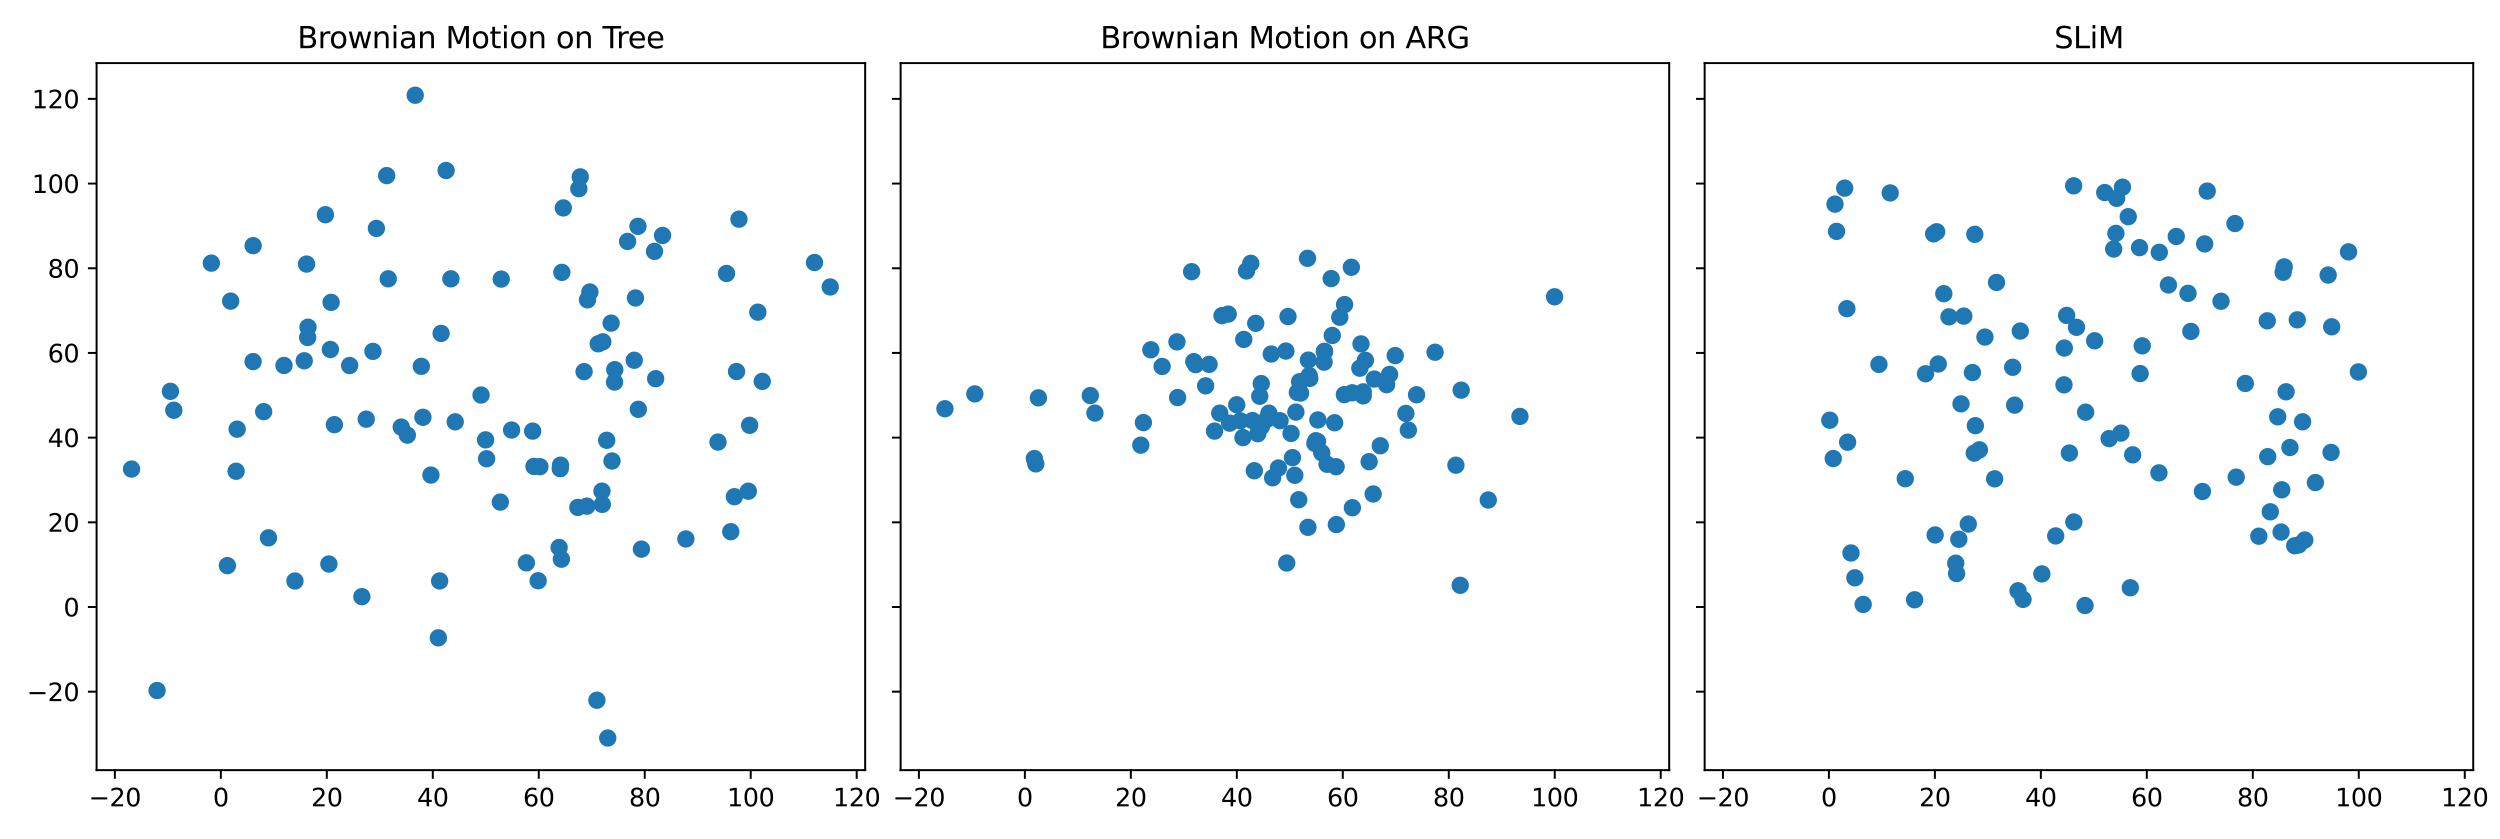 <?xml version="1.0" encoding="utf-8" standalone="no"?>
<!DOCTYPE svg PUBLIC "-//W3C//DTD SVG 1.1//EN"
  "http://www.w3.org/Graphics/SVG/1.1/DTD/svg11.dtd">
<svg xmlns:xlink="http://www.w3.org/1999/xlink" width="1008pt" height="338.4pt" viewBox="0 0 1008 338.4" xmlns="http://www.w3.org/2000/svg" version="1.1">
 <defs>
  <style type="text/css">*{stroke-linejoin: round; stroke-linecap: butt}</style>
 </defs>
 <g id="figure_1">
  <g id="patch_1">
   <path d="M 0 338.4 
L 1008 338.4 
L 1008 0 
L 0 0 
z
" style="fill: #ffffff"/>
  </g>
  <g id="axes_1">
   <g id="patch_2">
    <path d="M 38.95 310.52 
L 348.833 310.52 
L 348.833 25.44 
L 38.95 25.44 
z
" style="fill: #ffffff"/>
   </g>
   <g id="PathCollection_1">
    <defs>
     <path id="m885c40a354" d="M 0 3 
C 0.796 3 1.559 2.684 2.121 2.121 
C 2.684 1.559 3 0.796 3 0 
C 3 -0.796 2.684 -1.559 2.121 -2.121 
C 1.559 -2.684 0.796 -3 0 -3 
C -0.796 -3 -1.559 -2.684 -2.121 -2.121 
C -2.684 -1.559 -3 -0.796 -3 0 
C -3 0.796 -2.684 1.559 -2.121 2.121 
C -1.559 2.684 -0.796 3 0 3 
z
" style="stroke: #1f77b4"/>
    </defs>
    <g clip-path="url(#pdff2d869b0)">
     <use xlink:href="#m885c40a354" x="114.508" y="147.352" style="fill: #1f77b4; stroke: #1f77b4"/>
     <use xlink:href="#m885c40a354" x="102.068" y="99.054" style="fill: #1f77b4; stroke: #1f77b4"/>
     <use xlink:href="#m885c40a354" x="106.307" y="165.976" style="fill: #1f77b4; stroke: #1f77b4"/>
     <use xlink:href="#m885c40a354" x="302.258" y="171.477" style="fill: #1f77b4; stroke: #1f77b4"/>
     <use xlink:href="#m885c40a354" x="164.242" y="175.442" style="fill: #1f77b4; stroke: #1f77b4"/>
     <use xlink:href="#m885c40a354" x="214.766" y="173.822" style="fill: #1f77b4; stroke: #1f77b4"/>
     <use xlink:href="#m885c40a354" x="85.214" y="106.098" style="fill: #1f77b4; stroke: #1f77b4"/>
     <use xlink:href="#m885c40a354" x="294.646" y="214.371" style="fill: #1f77b4; stroke: #1f77b4"/>
     <use xlink:href="#m885c40a354" x="242.707" y="198.03" style="fill: #1f77b4; stroke: #1f77b4"/>
     <use xlink:href="#m885c40a354" x="201.739" y="202.446" style="fill: #1f77b4; stroke: #1f77b4"/>
     <use xlink:href="#m885c40a354" x="257.377" y="165.029" style="fill: #1f77b4; stroke: #1f77b4"/>
     <use xlink:href="#m885c40a354" x="123.598" y="106.469" style="fill: #1f77b4; stroke: #1f77b4"/>
     <use xlink:href="#m885c40a354" x="173.75" y="191.548" style="fill: #1f77b4; stroke: #1f77b4"/>
     <use xlink:href="#m885c40a354" x="296.973" y="149.803" style="fill: #1f77b4; stroke: #1f77b4"/>
     <use xlink:href="#m885c40a354" x="257.225" y="91.255" style="fill: #1f77b4; stroke: #1f77b4"/>
     <use xlink:href="#m885c40a354" x="206.276" y="173.386" style="fill: #1f77b4; stroke: #1f77b4"/>
     <use xlink:href="#m885c40a354" x="140.981" y="147.383" style="fill: #1f77b4; stroke: #1f77b4"/>
     <use xlink:href="#m885c40a354" x="247.874" y="149.053" style="fill: #1f77b4; stroke: #1f77b4"/>
     <use xlink:href="#m885c40a354" x="226.003" y="187.555" style="fill: #1f77b4; stroke: #1f77b4"/>
     <use xlink:href="#m885c40a354" x="196.194" y="184.963" style="fill: #1f77b4; stroke: #1f77b4"/>
     <use xlink:href="#m885c40a354" x="225.878" y="188.965" style="fill: #1f77b4; stroke: #1f77b4"/>
     <use xlink:href="#m885c40a354" x="258.616" y="221.412" style="fill: #1f77b4; stroke: #1f77b4"/>
     <use xlink:href="#m885c40a354" x="68.711" y="157.788" style="fill: #1f77b4; stroke: #1f77b4"/>
     <use xlink:href="#m885c40a354" x="242.847" y="203.374" style="fill: #1f77b4; stroke: #1f77b4"/>
     <use xlink:href="#m885c40a354" x="236.639" y="204.084" style="fill: #1f77b4; stroke: #1f77b4"/>
     <use xlink:href="#m885c40a354" x="237.842" y="117.734" style="fill: #1f77b4; stroke: #1f77b4"/>
     <use xlink:href="#m885c40a354" x="177.857" y="134.427" style="fill: #1f77b4; stroke: #1f77b4"/>
     <use xlink:href="#m885c40a354" x="170.514" y="168.248" style="fill: #1f77b4; stroke: #1f77b4"/>
     <use xlink:href="#m885c40a354" x="131.2" y="86.573" style="fill: #1f77b4; stroke: #1f77b4"/>
     <use xlink:href="#m885c40a354" x="63.335" y="278.413" style="fill: #1f77b4; stroke: #1f77b4"/>
     <use xlink:href="#m885c40a354" x="202.092" y="112.529" style="fill: #1f77b4; stroke: #1f77b4"/>
     <use xlink:href="#m885c40a354" x="155.906" y="70.811" style="fill: #1f77b4; stroke: #1f77b4"/>
     <use xlink:href="#m885c40a354" x="244.62" y="177.524" style="fill: #1f77b4; stroke: #1f77b4"/>
     <use xlink:href="#m885c40a354" x="217.691" y="188.168" style="fill: #1f77b4; stroke: #1f77b4"/>
     <use xlink:href="#m885c40a354" x="246.758" y="185.875" style="fill: #1f77b4; stroke: #1f77b4"/>
     <use xlink:href="#m885c40a354" x="122.672" y="145.467" style="fill: #1f77b4; stroke: #1f77b4"/>
     <use xlink:href="#m885c40a354" x="246.402" y="130.275" style="fill: #1f77b4; stroke: #1f77b4"/>
     <use xlink:href="#m885c40a354" x="181.8" y="112.424" style="fill: #1f77b4; stroke: #1f77b4"/>
     <use xlink:href="#m885c40a354" x="179.868" y="68.74" style="fill: #1f77b4; stroke: #1f77b4"/>
     <use xlink:href="#m885c40a354" x="276.546" y="217.301" style="fill: #1f77b4; stroke: #1f77b4"/>
     <use xlink:href="#m885c40a354" x="169.872" y="147.703" style="fill: #1f77b4; stroke: #1f77b4"/>
     <use xlink:href="#m885c40a354" x="133.505" y="121.911" style="fill: #1f77b4; stroke: #1f77b4"/>
     <use xlink:href="#m885c40a354" x="177.269" y="234.236" style="fill: #1f77b4; stroke: #1f77b4"/>
     <use xlink:href="#m885c40a354" x="232.989" y="204.594" style="fill: #1f77b4; stroke: #1f77b4"/>
     <use xlink:href="#m885c40a354" x="93.005" y="121.416" style="fill: #1f77b4; stroke: #1f77b4"/>
     <use xlink:href="#m885c40a354" x="95.199" y="190.007" style="fill: #1f77b4; stroke: #1f77b4"/>
     <use xlink:href="#m885c40a354" x="124.19" y="131.935" style="fill: #1f77b4; stroke: #1f77b4"/>
     <use xlink:href="#m885c40a354" x="292.942" y="110.259" style="fill: #1f77b4; stroke: #1f77b4"/>
     <use xlink:href="#m885c40a354" x="176.75" y="257.18" style="fill: #1f77b4; stroke: #1f77b4"/>
     <use xlink:href="#m885c40a354" x="215.3" y="188.071" style="fill: #1f77b4; stroke: #1f77b4"/>
     <use xlink:href="#m885c40a354" x="91.688" y="228.068" style="fill: #1f77b4; stroke: #1f77b4"/>
     <use xlink:href="#m885c40a354" x="307.344" y="153.778" style="fill: #1f77b4; stroke: #1f77b4"/>
     <use xlink:href="#m885c40a354" x="267.139" y="94.935" style="fill: #1f77b4; stroke: #1f77b4"/>
     <use xlink:href="#m885c40a354" x="216.975" y="234.159" style="fill: #1f77b4; stroke: #1f77b4"/>
     <use xlink:href="#m885c40a354" x="227.128" y="83.831" style="fill: #1f77b4; stroke: #1f77b4"/>
     <use xlink:href="#m885c40a354" x="118.927" y="234.26" style="fill: #1f77b4; stroke: #1f77b4"/>
     <use xlink:href="#m885c40a354" x="243.043" y="137.83" style="fill: #1f77b4; stroke: #1f77b4"/>
     <use xlink:href="#m885c40a354" x="296.106" y="200.264" style="fill: #1f77b4; stroke: #1f77b4"/>
     <use xlink:href="#m885c40a354" x="301.727" y="198.06" style="fill: #1f77b4; stroke: #1f77b4"/>
     <use xlink:href="#m885c40a354" x="150.37" y="141.679" style="fill: #1f77b4; stroke: #1f77b4"/>
     <use xlink:href="#m885c40a354" x="245.042" y="297.562" style="fill: #1f77b4; stroke: #1f77b4"/>
     <use xlink:href="#m885c40a354" x="256.22" y="120.141" style="fill: #1f77b4; stroke: #1f77b4"/>
     <use xlink:href="#m885c40a354" x="133.201" y="140.916" style="fill: #1f77b4; stroke: #1f77b4"/>
     <use xlink:href="#m885c40a354" x="151.765" y="92.089" style="fill: #1f77b4; stroke: #1f77b4"/>
     <use xlink:href="#m885c40a354" x="305.551" y="125.87" style="fill: #1f77b4; stroke: #1f77b4"/>
     <use xlink:href="#m885c40a354" x="108.243" y="216.855" style="fill: #1f77b4; stroke: #1f77b4"/>
     <use xlink:href="#m885c40a354" x="334.748" y="115.709" style="fill: #1f77b4; stroke: #1f77b4"/>
     <use xlink:href="#m885c40a354" x="212.228" y="226.931" style="fill: #1f77b4; stroke: #1f77b4"/>
     <use xlink:href="#m885c40a354" x="247.787" y="154.044" style="fill: #1f77b4; stroke: #1f77b4"/>
     <use xlink:href="#m885c40a354" x="167.413" y="38.398" style="fill: #1f77b4; stroke: #1f77b4"/>
     <use xlink:href="#m885c40a354" x="328.415" y="105.849" style="fill: #1f77b4; stroke: #1f77b4"/>
     <use xlink:href="#m885c40a354" x="226.347" y="225.463" style="fill: #1f77b4; stroke: #1f77b4"/>
     <use xlink:href="#m885c40a354" x="225.446" y="220.737" style="fill: #1f77b4; stroke: #1f77b4"/>
     <use xlink:href="#m885c40a354" x="147.667" y="169.01" style="fill: #1f77b4; stroke: #1f77b4"/>
     <use xlink:href="#m885c40a354" x="102.05" y="145.798" style="fill: #1f77b4; stroke: #1f77b4"/>
     <use xlink:href="#m885c40a354" x="233.388" y="76.075" style="fill: #1f77b4; stroke: #1f77b4"/>
     <use xlink:href="#m885c40a354" x="195.794" y="177.35" style="fill: #1f77b4; stroke: #1f77b4"/>
     <use xlink:href="#m885c40a354" x="134.819" y="171.222" style="fill: #1f77b4; stroke: #1f77b4"/>
     <use xlink:href="#m885c40a354" x="233.962" y="71.308" style="fill: #1f77b4; stroke: #1f77b4"/>
     <use xlink:href="#m885c40a354" x="255.731" y="145.264" style="fill: #1f77b4; stroke: #1f77b4"/>
     <use xlink:href="#m885c40a354" x="264.367" y="152.679" style="fill: #1f77b4; stroke: #1f77b4"/>
     <use xlink:href="#m885c40a354" x="289.498" y="178.234" style="fill: #1f77b4; stroke: #1f77b4"/>
     <use xlink:href="#m885c40a354" x="95.613" y="173.033" style="fill: #1f77b4; stroke: #1f77b4"/>
     <use xlink:href="#m885c40a354" x="240.668" y="282.335" style="fill: #1f77b4; stroke: #1f77b4"/>
     <use xlink:href="#m885c40a354" x="53.036" y="189.125" style="fill: #1f77b4; stroke: #1f77b4"/>
     <use xlink:href="#m885c40a354" x="161.783" y="172.195" style="fill: #1f77b4; stroke: #1f77b4"/>
     <use xlink:href="#m885c40a354" x="235.502" y="149.849" style="fill: #1f77b4; stroke: #1f77b4"/>
     <use xlink:href="#m885c40a354" x="253.046" y="97.346" style="fill: #1f77b4; stroke: #1f77b4"/>
     <use xlink:href="#m885c40a354" x="132.595" y="227.41" style="fill: #1f77b4; stroke: #1f77b4"/>
     <use xlink:href="#m885c40a354" x="236.883" y="120.895" style="fill: #1f77b4; stroke: #1f77b4"/>
     <use xlink:href="#m885c40a354" x="241.199" y="138.619" style="fill: #1f77b4; stroke: #1f77b4"/>
     <use xlink:href="#m885c40a354" x="263.901" y="101.35" style="fill: #1f77b4; stroke: #1f77b4"/>
     <use xlink:href="#m885c40a354" x="70.084" y="165.41" style="fill: #1f77b4; stroke: #1f77b4"/>
     <use xlink:href="#m885c40a354" x="297.944" y="88.367" style="fill: #1f77b4; stroke: #1f77b4"/>
     <use xlink:href="#m885c40a354" x="156.531" y="112.408" style="fill: #1f77b4; stroke: #1f77b4"/>
     <use xlink:href="#m885c40a354" x="193.964" y="159.283" style="fill: #1f77b4; stroke: #1f77b4"/>
     <use xlink:href="#m885c40a354" x="145.911" y="240.579" style="fill: #1f77b4; stroke: #1f77b4"/>
     <use xlink:href="#m885c40a354" x="183.548" y="170.086" style="fill: #1f77b4; stroke: #1f77b4"/>
     <use xlink:href="#m885c40a354" x="124.054" y="136.077" style="fill: #1f77b4; stroke: #1f77b4"/>
     <use xlink:href="#m885c40a354" x="226.537" y="109.817" style="fill: #1f77b4; stroke: #1f77b4"/>
    </g>
   </g>
   <g id="matplotlib.axis_1">
    <g id="xtick_1">
     <g id="line2d_1">
      <defs>
       <path id="m2f5cbf08ec" d="M 0 0 
L 0 3.5 
" style="stroke: #000000; stroke-width: 0.8"/>
      </defs>
      <g>
       <use xlink:href="#m2f5cbf08ec" x="46.313" y="310.52" style="stroke: #000000; stroke-width: 0.8"/>
      </g>
     </g>
     <g id="text_1">
      <!-- −20 -->
      <g transform="translate(35.761 325.118) scale(0.1 -0.1)">
       <defs>
        <path id="DejaVuSans-2212" d="M 678 2272 
L 4684 2272 
L 4684 1741 
L 678 1741 
L 678 2272 
z
" transform="scale(0.016)"/>
        <path id="DejaVuSans-32" d="M 1228 531 
L 3431 531 
L 3431 0 
L 469 0 
L 469 531 
Q 828 903 1448 1529 
Q 2069 2156 2228 2338 
Q 2531 2678 2651 2914 
Q 2772 3150 2772 3378 
Q 2772 3750 2511 3984 
Q 2250 4219 1831 4219 
Q 1534 4219 1204 4116 
Q 875 4013 500 3803 
L 500 4441 
Q 881 4594 1212 4672 
Q 1544 4750 1819 4750 
Q 2544 4750 2975 4387 
Q 3406 4025 3406 3419 
Q 3406 3131 3298 2873 
Q 3191 2616 2906 2266 
Q 2828 2175 2409 1742 
Q 1991 1309 1228 531 
z
" transform="scale(0.016)"/>
        <path id="DejaVuSans-30" d="M 2034 4250 
Q 1547 4250 1301 3770 
Q 1056 3291 1056 2328 
Q 1056 1369 1301 889 
Q 1547 409 2034 409 
Q 2525 409 2770 889 
Q 3016 1369 3016 2328 
Q 3016 3291 2770 3770 
Q 2525 4250 2034 4250 
z
M 2034 4750 
Q 2819 4750 3233 4129 
Q 3647 3509 3647 2328 
Q 3647 1150 3233 529 
Q 2819 -91 2034 -91 
Q 1250 -91 836 529 
Q 422 1150 422 2328 
Q 422 3509 836 4129 
Q 1250 4750 2034 4750 
z
" transform="scale(0.016)"/>
       </defs>
       <use xlink:href="#DejaVuSans-2212"/>
       <use xlink:href="#DejaVuSans-32" x="83.789"/>
       <use xlink:href="#DejaVuSans-30" x="147.412"/>
      </g>
     </g>
    </g>
    <g id="xtick_2">
     <g id="line2d_2">
      <g>
       <use xlink:href="#m2f5cbf08ec" x="89.043" y="310.52" style="stroke: #000000; stroke-width: 0.8"/>
      </g>
     </g>
     <g id="text_2">
      <!-- 0 -->
      <g transform="translate(85.862 325.118) scale(0.1 -0.1)">
       <use xlink:href="#DejaVuSans-30"/>
      </g>
     </g>
    </g>
    <g id="xtick_3">
     <g id="line2d_3">
      <g>
       <use xlink:href="#m2f5cbf08ec" x="131.773" y="310.52" style="stroke: #000000; stroke-width: 0.8"/>
      </g>
     </g>
     <g id="text_3">
      <!-- 20 -->
      <g transform="translate(125.41 325.118) scale(0.1 -0.1)">
       <use xlink:href="#DejaVuSans-32"/>
       <use xlink:href="#DejaVuSans-30" x="63.623"/>
      </g>
     </g>
    </g>
    <g id="xtick_4">
     <g id="line2d_4">
      <g>
       <use xlink:href="#m2f5cbf08ec" x="174.503" y="310.52" style="stroke: #000000; stroke-width: 0.8"/>
      </g>
     </g>
     <g id="text_4">
      <!-- 40 -->
      <g transform="translate(168.14 325.118) scale(0.1 -0.1)">
       <defs>
        <path id="DejaVuSans-34" d="M 2419 4116 
L 825 1625 
L 2419 1625 
L 2419 4116 
z
M 2253 4666 
L 3047 4666 
L 3047 1625 
L 3713 1625 
L 3713 1100 
L 3047 1100 
L 3047 0 
L 2419 0 
L 2419 1100 
L 313 1100 
L 313 1709 
L 2253 4666 
z
" transform="scale(0.016)"/>
       </defs>
       <use xlink:href="#DejaVuSans-34"/>
       <use xlink:href="#DejaVuSans-30" x="63.623"/>
      </g>
     </g>
    </g>
    <g id="xtick_5">
     <g id="line2d_5">
      <g>
       <use xlink:href="#m2f5cbf08ec" x="217.232" y="310.52" style="stroke: #000000; stroke-width: 0.8"/>
      </g>
     </g>
     <g id="text_5">
      <!-- 60 -->
      <g transform="translate(210.87 325.118) scale(0.1 -0.1)">
       <defs>
        <path id="DejaVuSans-36" d="M 2113 2584 
Q 1688 2584 1439 2293 
Q 1191 2003 1191 1497 
Q 1191 994 1439 701 
Q 1688 409 2113 409 
Q 2538 409 2786 701 
Q 3034 994 3034 1497 
Q 3034 2003 2786 2293 
Q 2538 2584 2113 2584 
z
M 3366 4563 
L 3366 3988 
Q 3128 4100 2886 4159 
Q 2644 4219 2406 4219 
Q 1781 4219 1451 3797 
Q 1122 3375 1075 2522 
Q 1259 2794 1537 2939 
Q 1816 3084 2150 3084 
Q 2853 3084 3261 2657 
Q 3669 2231 3669 1497 
Q 3669 778 3244 343 
Q 2819 -91 2113 -91 
Q 1303 -91 875 529 
Q 447 1150 447 2328 
Q 447 3434 972 4092 
Q 1497 4750 2381 4750 
Q 2619 4750 2861 4703 
Q 3103 4656 3366 4563 
z
" transform="scale(0.016)"/>
       </defs>
       <use xlink:href="#DejaVuSans-36"/>
       <use xlink:href="#DejaVuSans-30" x="63.623"/>
      </g>
     </g>
    </g>
    <g id="xtick_6">
     <g id="line2d_6">
      <g>
       <use xlink:href="#m2f5cbf08ec" x="259.962" y="310.52" style="stroke: #000000; stroke-width: 0.8"/>
      </g>
     </g>
     <g id="text_6">
      <!-- 80 -->
      <g transform="translate(253.6 325.118) scale(0.1 -0.1)">
       <defs>
        <path id="DejaVuSans-38" d="M 2034 2216 
Q 1584 2216 1326 1975 
Q 1069 1734 1069 1313 
Q 1069 891 1326 650 
Q 1584 409 2034 409 
Q 2484 409 2743 651 
Q 3003 894 3003 1313 
Q 3003 1734 2745 1975 
Q 2488 2216 2034 2216 
z
M 1403 2484 
Q 997 2584 770 2862 
Q 544 3141 544 3541 
Q 544 4100 942 4425 
Q 1341 4750 2034 4750 
Q 2731 4750 3128 4425 
Q 3525 4100 3525 3541 
Q 3525 3141 3298 2862 
Q 3072 2584 2669 2484 
Q 3125 2378 3379 2068 
Q 3634 1759 3634 1313 
Q 3634 634 3220 271 
Q 2806 -91 2034 -91 
Q 1263 -91 848 271 
Q 434 634 434 1313 
Q 434 1759 690 2068 
Q 947 2378 1403 2484 
z
M 1172 3481 
Q 1172 3119 1398 2916 
Q 1625 2713 2034 2713 
Q 2441 2713 2670 2916 
Q 2900 3119 2900 3481 
Q 2900 3844 2670 4047 
Q 2441 4250 2034 4250 
Q 1625 4250 1398 4047 
Q 1172 3844 1172 3481 
z
" transform="scale(0.016)"/>
       </defs>
       <use xlink:href="#DejaVuSans-38"/>
       <use xlink:href="#DejaVuSans-30" x="63.623"/>
      </g>
     </g>
    </g>
    <g id="xtick_7">
     <g id="line2d_7">
      <g>
       <use xlink:href="#m2f5cbf08ec" x="302.692" y="310.52" style="stroke: #000000; stroke-width: 0.8"/>
      </g>
     </g>
     <g id="text_7">
      <!-- 100 -->
      <g transform="translate(293.148 325.118) scale(0.1 -0.1)">
       <defs>
        <path id="DejaVuSans-31" d="M 794 531 
L 1825 531 
L 1825 4091 
L 703 3866 
L 703 4441 
L 1819 4666 
L 2450 4666 
L 2450 531 
L 3481 531 
L 3481 0 
L 794 0 
L 794 531 
z
" transform="scale(0.016)"/>
       </defs>
       <use xlink:href="#DejaVuSans-31"/>
       <use xlink:href="#DejaVuSans-30" x="63.623"/>
       <use xlink:href="#DejaVuSans-30" x="127.246"/>
      </g>
     </g>
    </g>
    <g id="xtick_8">
     <g id="line2d_8">
      <g>
       <use xlink:href="#m2f5cbf08ec" x="345.422" y="310.52" style="stroke: #000000; stroke-width: 0.8"/>
      </g>
     </g>
     <g id="text_8">
      <!-- 120 -->
      <g transform="translate(335.878 325.118) scale(0.1 -0.1)">
       <use xlink:href="#DejaVuSans-31"/>
       <use xlink:href="#DejaVuSans-32" x="63.623"/>
       <use xlink:href="#DejaVuSans-30" x="127.246"/>
      </g>
     </g>
    </g>
   </g>
   <g id="matplotlib.axis_2">
    <g id="ytick_1">
     <g id="line2d_9">
      <defs>
       <path id="me0eb9b661e" d="M 0 0 
L -3.5 0 
" style="stroke: #000000; stroke-width: 0.8"/>
      </defs>
      <g>
       <use xlink:href="#me0eb9b661e" x="38.95" y="278.888" style="stroke: #000000; stroke-width: 0.8"/>
      </g>
     </g>
     <g id="text_9">
      <!-- −20 -->
      <g transform="translate(10.845 282.687) scale(0.1 -0.1)">
       <use xlink:href="#DejaVuSans-2212"/>
       <use xlink:href="#DejaVuSans-32" x="83.789"/>
       <use xlink:href="#DejaVuSans-30" x="147.412"/>
      </g>
     </g>
    </g>
    <g id="ytick_2">
     <g id="line2d_10">
      <g>
       <use xlink:href="#me0eb9b661e" x="38.95" y="244.743" style="stroke: #000000; stroke-width: 0.8"/>
      </g>
     </g>
     <g id="text_10">
      <!-- 0 -->
      <g transform="translate(25.587 248.542) scale(0.1 -0.1)">
       <use xlink:href="#DejaVuSans-30"/>
      </g>
     </g>
    </g>
    <g id="ytick_3">
     <g id="line2d_11">
      <g>
       <use xlink:href="#me0eb9b661e" x="38.95" y="210.598" style="stroke: #000000; stroke-width: 0.8"/>
      </g>
     </g>
     <g id="text_11">
      <!-- 20 -->
      <g transform="translate(19.225 214.397) scale(0.1 -0.1)">
       <use xlink:href="#DejaVuSans-32"/>
       <use xlink:href="#DejaVuSans-30" x="63.623"/>
      </g>
     </g>
    </g>
    <g id="ytick_4">
     <g id="line2d_12">
      <g>
       <use xlink:href="#me0eb9b661e" x="38.95" y="176.453" style="stroke: #000000; stroke-width: 0.8"/>
      </g>
     </g>
     <g id="text_12">
      <!-- 40 -->
      <g transform="translate(19.225 180.252) scale(0.1 -0.1)">
       <use xlink:href="#DejaVuSans-34"/>
       <use xlink:href="#DejaVuSans-30" x="63.623"/>
      </g>
     </g>
    </g>
    <g id="ytick_5">
     <g id="line2d_13">
      <g>
       <use xlink:href="#me0eb9b661e" x="38.95" y="142.308" style="stroke: #000000; stroke-width: 0.8"/>
      </g>
     </g>
     <g id="text_13">
      <!-- 60 -->
      <g transform="translate(19.225 146.107) scale(0.1 -0.1)">
       <use xlink:href="#DejaVuSans-36"/>
       <use xlink:href="#DejaVuSans-30" x="63.623"/>
      </g>
     </g>
    </g>
    <g id="ytick_6">
     <g id="line2d_14">
      <g>
       <use xlink:href="#me0eb9b661e" x="38.95" y="108.163" style="stroke: #000000; stroke-width: 0.8"/>
      </g>
     </g>
     <g id="text_14">
      <!-- 80 -->
      <g transform="translate(19.225 111.962) scale(0.1 -0.1)">
       <use xlink:href="#DejaVuSans-38"/>
       <use xlink:href="#DejaVuSans-30" x="63.623"/>
      </g>
     </g>
    </g>
    <g id="ytick_7">
     <g id="line2d_15">
      <g>
       <use xlink:href="#me0eb9b661e" x="38.95" y="74.017" style="stroke: #000000; stroke-width: 0.8"/>
      </g>
     </g>
     <g id="text_15">
      <!-- 100 -->
      <g transform="translate(12.863 77.817) scale(0.1 -0.1)">
       <use xlink:href="#DejaVuSans-31"/>
       <use xlink:href="#DejaVuSans-30" x="63.623"/>
       <use xlink:href="#DejaVuSans-30" x="127.246"/>
      </g>
     </g>
    </g>
    <g id="ytick_8">
     <g id="line2d_16">
      <g>
       <use xlink:href="#me0eb9b661e" x="38.95" y="39.872" style="stroke: #000000; stroke-width: 0.8"/>
      </g>
     </g>
     <g id="text_16">
      <!-- 120 -->
      <g transform="translate(12.863 43.671) scale(0.1 -0.1)">
       <use xlink:href="#DejaVuSans-31"/>
       <use xlink:href="#DejaVuSans-32" x="63.623"/>
       <use xlink:href="#DejaVuSans-30" x="127.246"/>
      </g>
     </g>
    </g>
   </g>
   <g id="patch_3">
    <path d="M 38.95 310.52 
L 38.95 25.44 
" style="fill: none; stroke: #000000; stroke-width: 0.8; stroke-linejoin: miter; stroke-linecap: square"/>
   </g>
   <g id="patch_4">
    <path d="M 348.833 310.52 
L 348.833 25.44 
" style="fill: none; stroke: #000000; stroke-width: 0.8; stroke-linejoin: miter; stroke-linecap: square"/>
   </g>
   <g id="patch_5">
    <path d="M 38.95 310.52 
L 348.833 310.52 
" style="fill: none; stroke: #000000; stroke-width: 0.8; stroke-linejoin: miter; stroke-linecap: square"/>
   </g>
   <g id="patch_6">
    <path d="M 38.95 25.44 
L 348.833 25.44 
" style="fill: none; stroke: #000000; stroke-width: 0.8; stroke-linejoin: miter; stroke-linecap: square"/>
   </g>
   <g id="text_17">
    <!-- Brownian Motion on Tree -->
    <g transform="translate(119.886 19.44) scale(0.12 -0.12)">
     <defs>
      <path id="DejaVuSans-42" d="M 1259 2228 
L 1259 519 
L 2272 519 
Q 2781 519 3026 730 
Q 3272 941 3272 1375 
Q 3272 1813 3026 2020 
Q 2781 2228 2272 2228 
L 1259 2228 
z
M 1259 4147 
L 1259 2741 
L 2194 2741 
Q 2656 2741 2882 2914 
Q 3109 3088 3109 3444 
Q 3109 3797 2882 3972 
Q 2656 4147 2194 4147 
L 1259 4147 
z
M 628 4666 
L 2241 4666 
Q 2963 4666 3353 4366 
Q 3744 4066 3744 3513 
Q 3744 3084 3544 2831 
Q 3344 2578 2956 2516 
Q 3422 2416 3680 2098 
Q 3938 1781 3938 1306 
Q 3938 681 3513 340 
Q 3088 0 2303 0 
L 628 0 
L 628 4666 
z
" transform="scale(0.016)"/>
      <path id="DejaVuSans-72" d="M 2631 2963 
Q 2534 3019 2420 3045 
Q 2306 3072 2169 3072 
Q 1681 3072 1420 2755 
Q 1159 2438 1159 1844 
L 1159 0 
L 581 0 
L 581 3500 
L 1159 3500 
L 1159 2956 
Q 1341 3275 1631 3429 
Q 1922 3584 2338 3584 
Q 2397 3584 2469 3576 
Q 2541 3569 2628 3553 
L 2631 2963 
z
" transform="scale(0.016)"/>
      <path id="DejaVuSans-6f" d="M 1959 3097 
Q 1497 3097 1228 2736 
Q 959 2375 959 1747 
Q 959 1119 1226 758 
Q 1494 397 1959 397 
Q 2419 397 2687 759 
Q 2956 1122 2956 1747 
Q 2956 2369 2687 2733 
Q 2419 3097 1959 3097 
z
M 1959 3584 
Q 2709 3584 3137 3096 
Q 3566 2609 3566 1747 
Q 3566 888 3137 398 
Q 2709 -91 1959 -91 
Q 1206 -91 779 398 
Q 353 888 353 1747 
Q 353 2609 779 3096 
Q 1206 3584 1959 3584 
z
" transform="scale(0.016)"/>
      <path id="DejaVuSans-77" d="M 269 3500 
L 844 3500 
L 1563 769 
L 2278 3500 
L 2956 3500 
L 3675 769 
L 4391 3500 
L 4966 3500 
L 4050 0 
L 3372 0 
L 2619 2869 
L 1863 0 
L 1184 0 
L 269 3500 
z
" transform="scale(0.016)"/>
      <path id="DejaVuSans-6e" d="M 3513 2113 
L 3513 0 
L 2938 0 
L 2938 2094 
Q 2938 2591 2744 2837 
Q 2550 3084 2163 3084 
Q 1697 3084 1428 2787 
Q 1159 2491 1159 1978 
L 1159 0 
L 581 0 
L 581 3500 
L 1159 3500 
L 1159 2956 
Q 1366 3272 1645 3428 
Q 1925 3584 2291 3584 
Q 2894 3584 3203 3211 
Q 3513 2838 3513 2113 
z
" transform="scale(0.016)"/>
      <path id="DejaVuSans-69" d="M 603 3500 
L 1178 3500 
L 1178 0 
L 603 0 
L 603 3500 
z
M 603 4863 
L 1178 4863 
L 1178 4134 
L 603 4134 
L 603 4863 
z
" transform="scale(0.016)"/>
      <path id="DejaVuSans-61" d="M 2194 1759 
Q 1497 1759 1228 1600 
Q 959 1441 959 1056 
Q 959 750 1161 570 
Q 1363 391 1709 391 
Q 2188 391 2477 730 
Q 2766 1069 2766 1631 
L 2766 1759 
L 2194 1759 
z
M 3341 1997 
L 3341 0 
L 2766 0 
L 2766 531 
Q 2569 213 2275 61 
Q 1981 -91 1556 -91 
Q 1019 -91 701 211 
Q 384 513 384 1019 
Q 384 1609 779 1909 
Q 1175 2209 1959 2209 
L 2766 2209 
L 2766 2266 
Q 2766 2663 2505 2880 
Q 2244 3097 1772 3097 
Q 1472 3097 1187 3025 
Q 903 2953 641 2809 
L 641 3341 
Q 956 3463 1253 3523 
Q 1550 3584 1831 3584 
Q 2591 3584 2966 3190 
Q 3341 2797 3341 1997 
z
" transform="scale(0.016)"/>
      <path id="DejaVuSans-20" transform="scale(0.016)"/>
      <path id="DejaVuSans-4d" d="M 628 4666 
L 1569 4666 
L 2759 1491 
L 3956 4666 
L 4897 4666 
L 4897 0 
L 4281 0 
L 4281 4097 
L 3078 897 
L 2444 897 
L 1241 4097 
L 1241 0 
L 628 0 
L 628 4666 
z
" transform="scale(0.016)"/>
      <path id="DejaVuSans-74" d="M 1172 4494 
L 1172 3500 
L 2356 3500 
L 2356 3053 
L 1172 3053 
L 1172 1153 
Q 1172 725 1289 603 
Q 1406 481 1766 481 
L 2356 481 
L 2356 0 
L 1766 0 
Q 1100 0 847 248 
Q 594 497 594 1153 
L 594 3053 
L 172 3053 
L 172 3500 
L 594 3500 
L 594 4494 
L 1172 4494 
z
" transform="scale(0.016)"/>
      <path id="DejaVuSans-54" d="M -19 4666 
L 3928 4666 
L 3928 4134 
L 2272 4134 
L 2272 0 
L 1638 0 
L 1638 4134 
L -19 4134 
L -19 4666 
z
" transform="scale(0.016)"/>
      <path id="DejaVuSans-65" d="M 3597 1894 
L 3597 1613 
L 953 1613 
Q 991 1019 1311 708 
Q 1631 397 2203 397 
Q 2534 397 2845 478 
Q 3156 559 3463 722 
L 3463 178 
Q 3153 47 2828 -22 
Q 2503 -91 2169 -91 
Q 1331 -91 842 396 
Q 353 884 353 1716 
Q 353 2575 817 3079 
Q 1281 3584 2069 3584 
Q 2775 3584 3186 3129 
Q 3597 2675 3597 1894 
z
M 3022 2063 
Q 3016 2534 2758 2815 
Q 2500 3097 2075 3097 
Q 1594 3097 1305 2825 
Q 1016 2553 972 2059 
L 3022 2063 
z
" transform="scale(0.016)"/>
     </defs>
     <use xlink:href="#DejaVuSans-42"/>
     <use xlink:href="#DejaVuSans-72" x="68.604"/>
     <use xlink:href="#DejaVuSans-6f" x="107.467"/>
     <use xlink:href="#DejaVuSans-77" x="168.648"/>
     <use xlink:href="#DejaVuSans-6e" x="250.436"/>
     <use xlink:href="#DejaVuSans-69" x="313.814"/>
     <use xlink:href="#DejaVuSans-61" x="341.598"/>
     <use xlink:href="#DejaVuSans-6e" x="402.877"/>
     <use xlink:href="#DejaVuSans-20" x="466.256"/>
     <use xlink:href="#DejaVuSans-4d" x="498.043"/>
     <use xlink:href="#DejaVuSans-6f" x="584.322"/>
     <use xlink:href="#DejaVuSans-74" x="645.504"/>
     <use xlink:href="#DejaVuSans-69" x="684.713"/>
     <use xlink:href="#DejaVuSans-6f" x="712.496"/>
     <use xlink:href="#DejaVuSans-6e" x="773.678"/>
     <use xlink:href="#DejaVuSans-20" x="837.057"/>
     <use xlink:href="#DejaVuSans-6f" x="868.844"/>
     <use xlink:href="#DejaVuSans-6e" x="930.025"/>
     <use xlink:href="#DejaVuSans-20" x="993.404"/>
     <use xlink:href="#DejaVuSans-54" x="1025.191"/>
     <use xlink:href="#DejaVuSans-72" x="1071.525"/>
     <use xlink:href="#DejaVuSans-65" x="1110.389"/>
     <use xlink:href="#DejaVuSans-65" x="1171.912"/>
    </g>
   </g>
  </g>
  <g id="axes_2">
   <g id="patch_7">
    <path d="M 363.133 310.52 
L 673.017 310.52 
L 673.017 25.44 
L 363.133 25.44 
z
" style="fill: #ffffff"/>
   </g>
   <g id="PathCollection_2">
    <g clip-path="url(#pf9adad66ad)">
     <use xlink:href="#m885c40a354" x="486.109" y="155.564" style="fill: #1f77b4; stroke: #1f77b4"/>
     <use xlink:href="#m885c40a354" x="474.816" y="160.293" style="fill: #1f77b4; stroke: #1f77b4"/>
     <use xlink:href="#m885c40a354" x="511.632" y="166.598" style="fill: #1f77b4; stroke: #1f77b4"/>
     <use xlink:href="#m885c40a354" x="549.634" y="159.615" style="fill: #1f77b4; stroke: #1f77b4"/>
     <use xlink:href="#m885c40a354" x="523.088" y="158.236" style="fill: #1f77b4; stroke: #1f77b4"/>
     <use xlink:href="#m885c40a354" x="524.012" y="153.907" style="fill: #1f77b4; stroke: #1f77b4"/>
     <use xlink:href="#m885c40a354" x="439.613" y="159.49" style="fill: #1f77b4; stroke: #1f77b4"/>
     <use xlink:href="#m885c40a354" x="562.559" y="143.378" style="fill: #1f77b4; stroke: #1f77b4"/>
     <use xlink:href="#m885c40a354" x="552.037" y="186.149" style="fill: #1f77b4; stroke: #1f77b4"/>
     <use xlink:href="#m885c40a354" x="505.738" y="189.8" style="fill: #1f77b4; stroke: #1f77b4"/>
     <use xlink:href="#m885c40a354" x="548.286" y="148.447" style="fill: #1f77b4; stroke: #1f77b4"/>
     <use xlink:href="#m885c40a354" x="522.497" y="166.152" style="fill: #1f77b4; stroke: #1f77b4"/>
     <use xlink:href="#m885c40a354" x="531.229" y="178.005" style="fill: #1f77b4; stroke: #1f77b4"/>
     <use xlink:href="#m885c40a354" x="527.366" y="212.612" style="fill: #1f77b4; stroke: #1f77b4"/>
     <use xlink:href="#m885c40a354" x="578.623" y="142.014" style="fill: #1f77b4; stroke: #1f77b4"/>
     <use xlink:href="#m885c40a354" x="468.564" y="147.753" style="fill: #1f77b4; stroke: #1f77b4"/>
     <use xlink:href="#m885c40a354" x="502.578" y="109.25" style="fill: #1f77b4; stroke: #1f77b4"/>
     <use xlink:href="#m885c40a354" x="527.856" y="151.393" style="fill: #1f77b4; stroke: #1f77b4"/>
     <use xlink:href="#m885c40a354" x="534.014" y="141.734" style="fill: #1f77b4; stroke: #1f77b4"/>
     <use xlink:href="#m885c40a354" x="489.7" y="173.817" style="fill: #1f77b4; stroke: #1f77b4"/>
     <use xlink:href="#m885c40a354" x="530.162" y="178.783" style="fill: #1f77b4; stroke: #1f77b4"/>
     <use xlink:href="#m885c40a354" x="498.661" y="163.205" style="fill: #1f77b4; stroke: #1f77b4"/>
     <use xlink:href="#m885c40a354" x="480.464" y="109.546" style="fill: #1f77b4; stroke: #1f77b4"/>
     <use xlink:href="#m885c40a354" x="507.133" y="174.867" style="fill: #1f77b4; stroke: #1f77b4"/>
     <use xlink:href="#m885c40a354" x="510.616" y="169.202" style="fill: #1f77b4; stroke: #1f77b4"/>
     <use xlink:href="#m885c40a354" x="549.653" y="157.989" style="fill: #1f77b4; stroke: #1f77b4"/>
     <use xlink:href="#m885c40a354" x="507.933" y="159.765" style="fill: #1f77b4; stroke: #1f77b4"/>
     <use xlink:href="#m885c40a354" x="518.465" y="141.555" style="fill: #1f77b4; stroke: #1f77b4"/>
     <use xlink:href="#m885c40a354" x="500.099" y="169.694" style="fill: #1f77b4; stroke: #1f77b4"/>
     <use xlink:href="#m885c40a354" x="522.061" y="191.638" style="fill: #1f77b4; stroke: #1f77b4"/>
     <use xlink:href="#m885c40a354" x="393.054" y="158.82" style="fill: #1f77b4; stroke: #1f77b4"/>
     <use xlink:href="#m885c40a354" x="441.475" y="166.552" style="fill: #1f77b4; stroke: #1f77b4"/>
     <use xlink:href="#m885c40a354" x="532.931" y="182.563" style="fill: #1f77b4; stroke: #1f77b4"/>
     <use xlink:href="#m885c40a354" x="528.113" y="152.56" style="fill: #1f77b4; stroke: #1f77b4"/>
     <use xlink:href="#m885c40a354" x="559.083" y="155.11" style="fill: #1f77b4; stroke: #1f77b4"/>
     <use xlink:href="#m885c40a354" x="512.56" y="142.742" style="fill: #1f77b4; stroke: #1f77b4"/>
     <use xlink:href="#m885c40a354" x="589.151" y="157.314" style="fill: #1f77b4; stroke: #1f77b4"/>
     <use xlink:href="#m885c40a354" x="506.307" y="130.36" style="fill: #1f77b4; stroke: #1f77b4"/>
     <use xlink:href="#m885c40a354" x="417.645" y="187.034" style="fill: #1f77b4; stroke: #1f77b4"/>
     <use xlink:href="#m885c40a354" x="600.07" y="201.603" style="fill: #1f77b4; stroke: #1f77b4"/>
     <use xlink:href="#m885c40a354" x="380.99" y="164.802" style="fill: #1f77b4; stroke: #1f77b4"/>
     <use xlink:href="#m885c40a354" x="487.508" y="146.913" style="fill: #1f77b4; stroke: #1f77b4"/>
     <use xlink:href="#m885c40a354" x="518.802" y="227.012" style="fill: #1f77b4; stroke: #1f77b4"/>
     <use xlink:href="#m885c40a354" x="530.567" y="177.696" style="fill: #1f77b4; stroke: #1f77b4"/>
     <use xlink:href="#m885c40a354" x="461.013" y="170.39" style="fill: #1f77b4; stroke: #1f77b4"/>
     <use xlink:href="#m885c40a354" x="491.801" y="166.591" style="fill: #1f77b4; stroke: #1f77b4"/>
     <use xlink:href="#m885c40a354" x="418.681" y="160.414" style="fill: #1f77b4; stroke: #1f77b4"/>
     <use xlink:href="#m885c40a354" x="542.039" y="159.11" style="fill: #1f77b4; stroke: #1f77b4"/>
     <use xlink:href="#m885c40a354" x="535.069" y="187.201" style="fill: #1f77b4; stroke: #1f77b4"/>
     <use xlink:href="#m885c40a354" x="521.117" y="184.522" style="fill: #1f77b4; stroke: #1f77b4"/>
     <use xlink:href="#m885c40a354" x="417.058" y="184.903" style="fill: #1f77b4; stroke: #1f77b4"/>
     <use xlink:href="#m885c40a354" x="545.284" y="204.719" style="fill: #1f77b4; stroke: #1f77b4"/>
     <use xlink:href="#m885c40a354" x="536.735" y="112.33" style="fill: #1f77b4; stroke: #1f77b4"/>
     <use xlink:href="#m885c40a354" x="566.846" y="166.704" style="fill: #1f77b4; stroke: #1f77b4"/>
     <use xlink:href="#m885c40a354" x="519.321" y="127.632" style="fill: #1f77b4; stroke: #1f77b4"/>
     <use xlink:href="#m885c40a354" x="501.162" y="176.433" style="fill: #1f77b4; stroke: #1f77b4"/>
     <use xlink:href="#m885c40a354" x="504.324" y="106.169" style="fill: #1f77b4; stroke: #1f77b4"/>
     <use xlink:href="#m885c40a354" x="495.78" y="170.621" style="fill: #1f77b4; stroke: #1f77b4"/>
     <use xlink:href="#m885c40a354" x="571.163" y="159.17" style="fill: #1f77b4; stroke: #1f77b4"/>
     <use xlink:href="#m885c40a354" x="513.122" y="192.651" style="fill: #1f77b4; stroke: #1f77b4"/>
     <use xlink:href="#m885c40a354" x="612.843" y="167.896" style="fill: #1f77b4; stroke: #1f77b4"/>
     <use xlink:href="#m885c40a354" x="527.192" y="104.158" style="fill: #1f77b4; stroke: #1f77b4"/>
     <use xlink:href="#m885c40a354" x="531.356" y="169.325" style="fill: #1f77b4; stroke: #1f77b4"/>
     <use xlink:href="#m885c40a354" x="464.023" y="141.029" style="fill: #1f77b4; stroke: #1f77b4"/>
     <use xlink:href="#m885c40a354" x="542.129" y="122.81" style="fill: #1f77b4; stroke: #1f77b4"/>
     <use xlink:href="#m885c40a354" x="482.08" y="147.025" style="fill: #1f77b4; stroke: #1f77b4"/>
     <use xlink:href="#m885c40a354" x="553.658" y="199.176" style="fill: #1f77b4; stroke: #1f77b4"/>
     <use xlink:href="#m885c40a354" x="548.75" y="138.658" style="fill: #1f77b4; stroke: #1f77b4"/>
     <use xlink:href="#m885c40a354" x="588.752" y="235.996" style="fill: #1f77b4; stroke: #1f77b4"/>
     <use xlink:href="#m885c40a354" x="495.214" y="126.646" style="fill: #1f77b4; stroke: #1f77b4"/>
     <use xlink:href="#m885c40a354" x="560.28" y="150.963" style="fill: #1f77b4; stroke: #1f77b4"/>
     <use xlink:href="#m885c40a354" x="508.594" y="171.987" style="fill: #1f77b4; stroke: #1f77b4"/>
     <use xlink:href="#m885c40a354" x="587.019" y="187.57" style="fill: #1f77b4; stroke: #1f77b4"/>
     <use xlink:href="#m885c40a354" x="504.992" y="169.569" style="fill: #1f77b4; stroke: #1f77b4"/>
     <use xlink:href="#m885c40a354" x="540.203" y="127.927" style="fill: #1f77b4; stroke: #1f77b4"/>
     <use xlink:href="#m885c40a354" x="501.48" y="136.853" style="fill: #1f77b4; stroke: #1f77b4"/>
     <use xlink:href="#m885c40a354" x="527.527" y="145.183" style="fill: #1f77b4; stroke: #1f77b4"/>
     <use xlink:href="#m885c40a354" x="567.847" y="173.422" style="fill: #1f77b4; stroke: #1f77b4"/>
     <use xlink:href="#m885c40a354" x="550.522" y="145.266" style="fill: #1f77b4; stroke: #1f77b4"/>
     <use xlink:href="#m885c40a354" x="538.722" y="188.183" style="fill: #1f77b4; stroke: #1f77b4"/>
     <use xlink:href="#m885c40a354" x="626.811" y="119.667" style="fill: #1f77b4; stroke: #1f77b4"/>
     <use xlink:href="#m885c40a354" x="524.391" y="158.488" style="fill: #1f77b4; stroke: #1f77b4"/>
     <use xlink:href="#m885c40a354" x="508.529" y="154.665" style="fill: #1f77b4; stroke: #1f77b4"/>
     <use xlink:href="#m885c40a354" x="545.187" y="158.372" style="fill: #1f77b4; stroke: #1f77b4"/>
     <use xlink:href="#m885c40a354" x="492.707" y="127.268" style="fill: #1f77b4; stroke: #1f77b4"/>
     <use xlink:href="#m885c40a354" x="459.967" y="179.477" style="fill: #1f77b4; stroke: #1f77b4"/>
     <use xlink:href="#m885c40a354" x="533.868" y="146.025" style="fill: #1f77b4; stroke: #1f77b4"/>
     <use xlink:href="#m885c40a354" x="556.533" y="179.732" style="fill: #1f77b4; stroke: #1f77b4"/>
     <use xlink:href="#m885c40a354" x="523.642" y="201.498" style="fill: #1f77b4; stroke: #1f77b4"/>
     <use xlink:href="#m885c40a354" x="554.129" y="152.83" style="fill: #1f77b4; stroke: #1f77b4"/>
     <use xlink:href="#m885c40a354" x="538.119" y="170.457" style="fill: #1f77b4; stroke: #1f77b4"/>
     <use xlink:href="#m885c40a354" x="474.551" y="137.839" style="fill: #1f77b4; stroke: #1f77b4"/>
     <use xlink:href="#m885c40a354" x="515.47" y="188.694" style="fill: #1f77b4; stroke: #1f77b4"/>
     <use xlink:href="#m885c40a354" x="544.863" y="107.762" style="fill: #1f77b4; stroke: #1f77b4"/>
     <use xlink:href="#m885c40a354" x="537.171" y="135.254" style="fill: #1f77b4; stroke: #1f77b4"/>
     <use xlink:href="#m885c40a354" x="516.125" y="169.626" style="fill: #1f77b4; stroke: #1f77b4"/>
     <use xlink:href="#m885c40a354" x="538.819" y="211.505" style="fill: #1f77b4; stroke: #1f77b4"/>
     <use xlink:href="#m885c40a354" x="520.553" y="174.75" style="fill: #1f77b4; stroke: #1f77b4"/>
     <use xlink:href="#m885c40a354" x="481.339" y="145.81" style="fill: #1f77b4; stroke: #1f77b4"/>
     <use xlink:href="#m885c40a354" x="534.048" y="141.657" style="fill: #1f77b4; stroke: #1f77b4"/>
    </g>
   </g>
   <g id="matplotlib.axis_3">
    <g id="xtick_9">
     <g id="line2d_17">
      <g>
       <use xlink:href="#m2f5cbf08ec" x="370.497" y="310.52" style="stroke: #000000; stroke-width: 0.8"/>
      </g>
     </g>
     <g id="text_18">
      <!-- −20 -->
      <g transform="translate(359.944 325.118) scale(0.1 -0.1)">
       <use xlink:href="#DejaVuSans-2212"/>
       <use xlink:href="#DejaVuSans-32" x="83.789"/>
       <use xlink:href="#DejaVuSans-30" x="147.412"/>
      </g>
     </g>
    </g>
    <g id="xtick_10">
     <g id="line2d_18">
      <g>
       <use xlink:href="#m2f5cbf08ec" x="413.227" y="310.52" style="stroke: #000000; stroke-width: 0.8"/>
      </g>
     </g>
     <g id="text_19">
      <!-- 0 -->
      <g transform="translate(410.045 325.118) scale(0.1 -0.1)">
       <use xlink:href="#DejaVuSans-30"/>
      </g>
     </g>
    </g>
    <g id="xtick_11">
     <g id="line2d_19">
      <g>
       <use xlink:href="#m2f5cbf08ec" x="455.956" y="310.52" style="stroke: #000000; stroke-width: 0.8"/>
      </g>
     </g>
     <g id="text_20">
      <!-- 20 -->
      <g transform="translate(449.594 325.118) scale(0.1 -0.1)">
       <use xlink:href="#DejaVuSans-32"/>
       <use xlink:href="#DejaVuSans-30" x="63.623"/>
      </g>
     </g>
    </g>
    <g id="xtick_12">
     <g id="line2d_20">
      <g>
       <use xlink:href="#m2f5cbf08ec" x="498.686" y="310.52" style="stroke: #000000; stroke-width: 0.8"/>
      </g>
     </g>
     <g id="text_21">
      <!-- 40 -->
      <g transform="translate(492.324 325.118) scale(0.1 -0.1)">
       <use xlink:href="#DejaVuSans-34"/>
       <use xlink:href="#DejaVuSans-30" x="63.623"/>
      </g>
     </g>
    </g>
    <g id="xtick_13">
     <g id="line2d_21">
      <g>
       <use xlink:href="#m2f5cbf08ec" x="541.416" y="310.52" style="stroke: #000000; stroke-width: 0.8"/>
      </g>
     </g>
     <g id="text_22">
      <!-- 60 -->
      <g transform="translate(535.053 325.118) scale(0.1 -0.1)">
       <use xlink:href="#DejaVuSans-36"/>
       <use xlink:href="#DejaVuSans-30" x="63.623"/>
      </g>
     </g>
    </g>
    <g id="xtick_14">
     <g id="line2d_22">
      <g>
       <use xlink:href="#m2f5cbf08ec" x="584.146" y="310.52" style="stroke: #000000; stroke-width: 0.8"/>
      </g>
     </g>
     <g id="text_23">
      <!-- 80 -->
      <g transform="translate(577.783 325.118) scale(0.1 -0.1)">
       <use xlink:href="#DejaVuSans-38"/>
       <use xlink:href="#DejaVuSans-30" x="63.623"/>
      </g>
     </g>
    </g>
    <g id="xtick_15">
     <g id="line2d_23">
      <g>
       <use xlink:href="#m2f5cbf08ec" x="626.875" y="310.52" style="stroke: #000000; stroke-width: 0.8"/>
      </g>
     </g>
     <g id="text_24">
      <!-- 100 -->
      <g transform="translate(617.332 325.118) scale(0.1 -0.1)">
       <use xlink:href="#DejaVuSans-31"/>
       <use xlink:href="#DejaVuSans-30" x="63.623"/>
       <use xlink:href="#DejaVuSans-30" x="127.246"/>
      </g>
     </g>
    </g>
    <g id="xtick_16">
     <g id="line2d_24">
      <g>
       <use xlink:href="#m2f5cbf08ec" x="669.605" y="310.52" style="stroke: #000000; stroke-width: 0.8"/>
      </g>
     </g>
     <g id="text_25">
      <!-- 120 -->
      <g transform="translate(660.061 325.118) scale(0.1 -0.1)">
       <use xlink:href="#DejaVuSans-31"/>
       <use xlink:href="#DejaVuSans-32" x="63.623"/>
       <use xlink:href="#DejaVuSans-30" x="127.246"/>
      </g>
     </g>
    </g>
   </g>
   <g id="matplotlib.axis_4">
    <g id="ytick_9">
     <g id="line2d_25">
      <g>
       <use xlink:href="#me0eb9b661e" x="363.133" y="278.888" style="stroke: #000000; stroke-width: 0.8"/>
      </g>
     </g>
    </g>
    <g id="ytick_10">
     <g id="line2d_26">
      <g>
       <use xlink:href="#me0eb9b661e" x="363.133" y="244.743" style="stroke: #000000; stroke-width: 0.8"/>
      </g>
     </g>
    </g>
    <g id="ytick_11">
     <g id="line2d_27">
      <g>
       <use xlink:href="#me0eb9b661e" x="363.133" y="210.598" style="stroke: #000000; stroke-width: 0.8"/>
      </g>
     </g>
    </g>
    <g id="ytick_12">
     <g id="line2d_28">
      <g>
       <use xlink:href="#me0eb9b661e" x="363.133" y="176.453" style="stroke: #000000; stroke-width: 0.8"/>
      </g>
     </g>
    </g>
    <g id="ytick_13">
     <g id="line2d_29">
      <g>
       <use xlink:href="#me0eb9b661e" x="363.133" y="142.308" style="stroke: #000000; stroke-width: 0.8"/>
      </g>
     </g>
    </g>
    <g id="ytick_14">
     <g id="line2d_30">
      <g>
       <use xlink:href="#me0eb9b661e" x="363.133" y="108.163" style="stroke: #000000; stroke-width: 0.8"/>
      </g>
     </g>
    </g>
    <g id="ytick_15">
     <g id="line2d_31">
      <g>
       <use xlink:href="#me0eb9b661e" x="363.133" y="74.017" style="stroke: #000000; stroke-width: 0.8"/>
      </g>
     </g>
    </g>
    <g id="ytick_16">
     <g id="line2d_32">
      <g>
       <use xlink:href="#me0eb9b661e" x="363.133" y="39.872" style="stroke: #000000; stroke-width: 0.8"/>
      </g>
     </g>
    </g>
   </g>
   <g id="patch_8">
    <path d="M 363.133 310.52 
L 363.133 25.44 
" style="fill: none; stroke: #000000; stroke-width: 0.8; stroke-linejoin: miter; stroke-linecap: square"/>
   </g>
   <g id="patch_9">
    <path d="M 673.017 310.52 
L 673.017 25.44 
" style="fill: none; stroke: #000000; stroke-width: 0.8; stroke-linejoin: miter; stroke-linecap: square"/>
   </g>
   <g id="patch_10">
    <path d="M 363.133 310.52 
L 673.017 310.52 
" style="fill: none; stroke: #000000; stroke-width: 0.8; stroke-linejoin: miter; stroke-linecap: square"/>
   </g>
   <g id="patch_11">
    <path d="M 363.133 25.44 
L 673.017 25.44 
" style="fill: none; stroke: #000000; stroke-width: 0.8; stroke-linejoin: miter; stroke-linecap: square"/>
   </g>
   <g id="text_26">
    <!-- Brownian Motion on ARG -->
    <g transform="translate(443.642 19.44) scale(0.12 -0.12)">
     <defs>
      <path id="DejaVuSans-41" d="M 2188 4044 
L 1331 1722 
L 3047 1722 
L 2188 4044 
z
M 1831 4666 
L 2547 4666 
L 4325 0 
L 3669 0 
L 3244 1197 
L 1141 1197 
L 716 0 
L 50 0 
L 1831 4666 
z
" transform="scale(0.016)"/>
      <path id="DejaVuSans-52" d="M 2841 2188 
Q 3044 2119 3236 1894 
Q 3428 1669 3622 1275 
L 4263 0 
L 3584 0 
L 2988 1197 
Q 2756 1666 2539 1819 
Q 2322 1972 1947 1972 
L 1259 1972 
L 1259 0 
L 628 0 
L 628 4666 
L 2053 4666 
Q 2853 4666 3247 4331 
Q 3641 3997 3641 3322 
Q 3641 2881 3436 2590 
Q 3231 2300 2841 2188 
z
M 1259 4147 
L 1259 2491 
L 2053 2491 
Q 2509 2491 2742 2702 
Q 2975 2913 2975 3322 
Q 2975 3731 2742 3939 
Q 2509 4147 2053 4147 
L 1259 4147 
z
" transform="scale(0.016)"/>
      <path id="DejaVuSans-47" d="M 3809 666 
L 3809 1919 
L 2778 1919 
L 2778 2438 
L 4434 2438 
L 4434 434 
Q 4069 175 3628 42 
Q 3188 -91 2688 -91 
Q 1594 -91 976 548 
Q 359 1188 359 2328 
Q 359 3472 976 4111 
Q 1594 4750 2688 4750 
Q 3144 4750 3555 4637 
Q 3966 4525 4313 4306 
L 4313 3634 
Q 3963 3931 3569 4081 
Q 3175 4231 2741 4231 
Q 1884 4231 1454 3753 
Q 1025 3275 1025 2328 
Q 1025 1384 1454 906 
Q 1884 428 2741 428 
Q 3075 428 3337 486 
Q 3600 544 3809 666 
z
" transform="scale(0.016)"/>
     </defs>
     <use xlink:href="#DejaVuSans-42"/>
     <use xlink:href="#DejaVuSans-72" x="68.604"/>
     <use xlink:href="#DejaVuSans-6f" x="107.467"/>
     <use xlink:href="#DejaVuSans-77" x="168.648"/>
     <use xlink:href="#DejaVuSans-6e" x="250.436"/>
     <use xlink:href="#DejaVuSans-69" x="313.814"/>
     <use xlink:href="#DejaVuSans-61" x="341.598"/>
     <use xlink:href="#DejaVuSans-6e" x="402.877"/>
     <use xlink:href="#DejaVuSans-20" x="466.256"/>
     <use xlink:href="#DejaVuSans-4d" x="498.043"/>
     <use xlink:href="#DejaVuSans-6f" x="584.322"/>
     <use xlink:href="#DejaVuSans-74" x="645.504"/>
     <use xlink:href="#DejaVuSans-69" x="684.713"/>
     <use xlink:href="#DejaVuSans-6f" x="712.496"/>
     <use xlink:href="#DejaVuSans-6e" x="773.678"/>
     <use xlink:href="#DejaVuSans-20" x="837.057"/>
     <use xlink:href="#DejaVuSans-6f" x="868.844"/>
     <use xlink:href="#DejaVuSans-6e" x="930.025"/>
     <use xlink:href="#DejaVuSans-20" x="993.404"/>
     <use xlink:href="#DejaVuSans-41" x="1025.191"/>
     <use xlink:href="#DejaVuSans-52" x="1093.6"/>
     <use xlink:href="#DejaVuSans-47" x="1163.082"/>
    </g>
   </g>
  </g>
  <g id="axes_3">
   <g id="patch_12">
    <path d="M 687.317 310.52 
L 997.2 310.52 
L 997.2 25.44 
L 687.317 25.44 
z
" style="fill: #ffffff"/>
   </g>
   <g id="PathCollection_3">
    <g clip-path="url(#p7c7d518a96)">
     <use xlink:href="#m885c40a354" x="796.024" y="182.695" style="fill: #1f77b4; stroke: #1f77b4"/>
     <use xlink:href="#m885c40a354" x="780.861" y="93.448" style="fill: #1f77b4; stroke: #1f77b4"/>
     <use xlink:href="#m885c40a354" x="832.334" y="140.337" style="fill: #1f77b4; stroke: #1f77b4"/>
     <use xlink:href="#m885c40a354" x="739.862" y="82.311" style="fill: #1f77b4; stroke: #1f77b4"/>
     <use xlink:href="#m885c40a354" x="895.518" y="121.464" style="fill: #1f77b4; stroke: #1f77b4"/>
     <use xlink:href="#m885c40a354" x="940.128" y="131.768" style="fill: #1f77b4; stroke: #1f77b4"/>
     <use xlink:href="#m885c40a354" x="796.461" y="171.636" style="fill: #1f77b4; stroke: #1f77b4"/>
     <use xlink:href="#m885c40a354" x="870.485" y="190.658" style="fill: #1f77b4; stroke: #1f77b4"/>
     <use xlink:href="#m885c40a354" x="793.619" y="211.304" style="fill: #1f77b4; stroke: #1f77b4"/>
     <use xlink:href="#m885c40a354" x="791.806" y="127.453" style="fill: #1f77b4; stroke: #1f77b4"/>
     <use xlink:href="#m885c40a354" x="811.514" y="148.086" style="fill: #1f77b4; stroke: #1f77b4"/>
     <use xlink:href="#m885c40a354" x="790.682" y="162.836" style="fill: #1f77b4; stroke: #1f77b4"/>
     <use xlink:href="#m885c40a354" x="946.929" y="101.551" style="fill: #1f77b4; stroke: #1f77b4"/>
     <use xlink:href="#m885c40a354" x="815.684" y="241.664" style="fill: #1f77b4; stroke: #1f77b4"/>
     <use xlink:href="#m885c40a354" x="771.972" y="241.828" style="fill: #1f77b4; stroke: #1f77b4"/>
     <use xlink:href="#m885c40a354" x="747.882" y="232.977" style="fill: #1f77b4; stroke: #1f77b4"/>
     <use xlink:href="#m885c40a354" x="888.92" y="98.349" style="fill: #1f77b4; stroke: #1f77b4"/>
     <use xlink:href="#m885c40a354" x="910.758" y="216.192" style="fill: #1f77b4; stroke: #1f77b4"/>
     <use xlink:href="#m885c40a354" x="939.883" y="182.422" style="fill: #1f77b4; stroke: #1f77b4"/>
     <use xlink:href="#m885c40a354" x="785.829" y="127.76" style="fill: #1f77b4; stroke: #1f77b4"/>
     <use xlink:href="#m885c40a354" x="751.233" y="243.702" style="fill: #1f77b4; stroke: #1f77b4"/>
     <use xlink:href="#m885c40a354" x="844.561" y="137.396" style="fill: #1f77b4; stroke: #1f77b4"/>
     <use xlink:href="#m885c40a354" x="780.248" y="215.699" style="fill: #1f77b4; stroke: #1f77b4"/>
     <use xlink:href="#m885c40a354" x="762.126" y="77.792" style="fill: #1f77b4; stroke: #1f77b4"/>
     <use xlink:href="#m885c40a354" x="836.171" y="210.468" style="fill: #1f77b4; stroke: #1f77b4"/>
     <use xlink:href="#m885c40a354" x="743.779" y="75.862" style="fill: #1f77b4; stroke: #1f77b4"/>
     <use xlink:href="#m885c40a354" x="889.95" y="77.044" style="fill: #1f77b4; stroke: #1f77b4"/>
     <use xlink:href="#m885c40a354" x="840.684" y="244.15" style="fill: #1f77b4; stroke: #1f77b4"/>
     <use xlink:href="#m885c40a354" x="837.243" y="131.971" style="fill: #1f77b4; stroke: #1f77b4"/>
     <use xlink:href="#m885c40a354" x="919.731" y="214.526" style="fill: #1f77b4; stroke: #1f77b4"/>
     <use xlink:href="#m885c40a354" x="921.745" y="157.972" style="fill: #1f77b4; stroke: #1f77b4"/>
     <use xlink:href="#m885c40a354" x="812.315" y="163.352" style="fill: #1f77b4; stroke: #1f77b4"/>
     <use xlink:href="#m885c40a354" x="905.305" y="154.609" style="fill: #1f77b4; stroke: #1f77b4"/>
     <use xlink:href="#m885c40a354" x="914.158" y="129.354" style="fill: #1f77b4; stroke: #1f77b4"/>
     <use xlink:href="#m885c40a354" x="888.011" y="198.172" style="fill: #1f77b4; stroke: #1f77b4"/>
     <use xlink:href="#m885c40a354" x="926.26" y="128.959" style="fill: #1f77b4; stroke: #1f77b4"/>
     <use xlink:href="#m885c40a354" x="929.294" y="217.727" style="fill: #1f77b4; stroke: #1f77b4"/>
     <use xlink:href="#m885c40a354" x="798.102" y="181.365" style="fill: #1f77b4; stroke: #1f77b4"/>
     <use xlink:href="#m885c40a354" x="781.51" y="146.764" style="fill: #1f77b4; stroke: #1f77b4"/>
     <use xlink:href="#m885c40a354" x="858.109" y="87.366" style="fill: #1f77b4; stroke: #1f77b4"/>
     <use xlink:href="#m885c40a354" x="938.708" y="110.894" style="fill: #1f77b4; stroke: #1f77b4"/>
     <use xlink:href="#m885c40a354" x="757.58" y="146.923" style="fill: #1f77b4; stroke: #1f77b4"/>
     <use xlink:href="#m885c40a354" x="795.285" y="150.21" style="fill: #1f77b4; stroke: #1f77b4"/>
     <use xlink:href="#m885c40a354" x="920.995" y="107.606" style="fill: #1f77b4; stroke: #1f77b4"/>
     <use xlink:href="#m885c40a354" x="836.094" y="74.923" style="fill: #1f77b4; stroke: #1f77b4"/>
     <use xlink:href="#m885c40a354" x="901.639" y="192.393" style="fill: #1f77b4; stroke: #1f77b4"/>
     <use xlink:href="#m885c40a354" x="779.641" y="94.284" style="fill: #1f77b4; stroke: #1f77b4"/>
     <use xlink:href="#m885c40a354" x="870.633" y="101.739" style="fill: #1f77b4; stroke: #1f77b4"/>
     <use xlink:href="#m885c40a354" x="804.245" y="193.068" style="fill: #1f77b4; stroke: #1f77b4"/>
     <use xlink:href="#m885c40a354" x="796.246" y="94.473" style="fill: #1f77b4; stroke: #1f77b4"/>
     <use xlink:href="#m885c40a354" x="855.783" y="75.465" style="fill: #1f77b4; stroke: #1f77b4"/>
     <use xlink:href="#m885c40a354" x="850.405" y="176.847" style="fill: #1f77b4; stroke: #1f77b4"/>
     <use xlink:href="#m885c40a354" x="855.166" y="174.627" style="fill: #1f77b4; stroke: #1f77b4"/>
     <use xlink:href="#m885c40a354" x="950.904" y="149.964" style="fill: #1f77b4; stroke: #1f77b4"/>
     <use xlink:href="#m885c40a354" x="746.317" y="222.955" style="fill: #1f77b4; stroke: #1f77b4"/>
     <use xlink:href="#m885c40a354" x="862.895" y="150.631" style="fill: #1f77b4; stroke: #1f77b4"/>
     <use xlink:href="#m885c40a354" x="788.553" y="227.089" style="fill: #1f77b4; stroke: #1f77b4"/>
     <use xlink:href="#m885c40a354" x="874.305" y="114.901" style="fill: #1f77b4; stroke: #1f77b4"/>
     <use xlink:href="#m885c40a354" x="923.308" y="180.441" style="fill: #1f77b4; stroke: #1f77b4"/>
     <use xlink:href="#m885c40a354" x="877.472" y="95.34" style="fill: #1f77b4; stroke: #1f77b4"/>
     <use xlink:href="#m885c40a354" x="828.858" y="216.091" style="fill: #1f77b4; stroke: #1f77b4"/>
     <use xlink:href="#m885c40a354" x="928.411" y="170.066" style="fill: #1f77b4; stroke: #1f77b4"/>
     <use xlink:href="#m885c40a354" x="789.803" y="217.425" style="fill: #1f77b4; stroke: #1f77b4"/>
     <use xlink:href="#m885c40a354" x="805.002" y="113.876" style="fill: #1f77b4; stroke: #1f77b4"/>
     <use xlink:href="#m885c40a354" x="858.946" y="236.989" style="fill: #1f77b4; stroke: #1f77b4"/>
     <use xlink:href="#m885c40a354" x="800.326" y="135.909" style="fill: #1f77b4; stroke: #1f77b4"/>
     <use xlink:href="#m885c40a354" x="814.587" y="133.484" style="fill: #1f77b4; stroke: #1f77b4"/>
     <use xlink:href="#m885c40a354" x="834.376" y="182.668" style="fill: #1f77b4; stroke: #1f77b4"/>
     <use xlink:href="#m885c40a354" x="920.572" y="109.78" style="fill: #1f77b4; stroke: #1f77b4"/>
     <use xlink:href="#m885c40a354" x="915.376" y="206.358" style="fill: #1f77b4; stroke: #1f77b4"/>
     <use xlink:href="#m885c40a354" x="853.428" y="79.974" style="fill: #1f77b4; stroke: #1f77b4"/>
     <use xlink:href="#m885c40a354" x="739.173" y="184.89" style="fill: #1f77b4; stroke: #1f77b4"/>
     <use xlink:href="#m885c40a354" x="918.382" y="168.059" style="fill: #1f77b4; stroke: #1f77b4"/>
     <use xlink:href="#m885c40a354" x="901.149" y="90.127" style="fill: #1f77b4; stroke: #1f77b4"/>
     <use xlink:href="#m885c40a354" x="737.769" y="169.431" style="fill: #1f77b4; stroke: #1f77b4"/>
     <use xlink:href="#m885c40a354" x="744.654" y="124.456" style="fill: #1f77b4; stroke: #1f77b4"/>
     <use xlink:href="#m885c40a354" x="919.991" y="197.486" style="fill: #1f77b4; stroke: #1f77b4"/>
     <use xlink:href="#m885c40a354" x="863.75" y="139.442" style="fill: #1f77b4; stroke: #1f77b4"/>
     <use xlink:href="#m885c40a354" x="925.23" y="220.051" style="fill: #1f77b4; stroke: #1f77b4"/>
     <use xlink:href="#m885c40a354" x="788.901" y="231.271" style="fill: #1f77b4; stroke: #1f77b4"/>
     <use xlink:href="#m885c40a354" x="776.368" y="150.698" style="fill: #1f77b4; stroke: #1f77b4"/>
     <use xlink:href="#m885c40a354" x="852.244" y="100.409" style="fill: #1f77b4; stroke: #1f77b4"/>
     <use xlink:href="#m885c40a354" x="859.894" y="183.384" style="fill: #1f77b4; stroke: #1f77b4"/>
     <use xlink:href="#m885c40a354" x="933.57" y="194.563" style="fill: #1f77b4; stroke: #1f77b4"/>
     <use xlink:href="#m885c40a354" x="740.495" y="93.288" style="fill: #1f77b4; stroke: #1f77b4"/>
     <use xlink:href="#m885c40a354" x="914.345" y="184.131" style="fill: #1f77b4; stroke: #1f77b4"/>
     <use xlink:href="#m885c40a354" x="744.956" y="178.291" style="fill: #1f77b4; stroke: #1f77b4"/>
     <use xlink:href="#m885c40a354" x="862.658" y="99.849" style="fill: #1f77b4; stroke: #1f77b4"/>
     <use xlink:href="#m885c40a354" x="840.93" y="166.191" style="fill: #1f77b4; stroke: #1f77b4"/>
     <use xlink:href="#m885c40a354" x="883.363" y="133.618" style="fill: #1f77b4; stroke: #1f77b4"/>
     <use xlink:href="#m885c40a354" x="926.873" y="219.701" style="fill: #1f77b4; stroke: #1f77b4"/>
     <use xlink:href="#m885c40a354" x="813.662" y="238.207" style="fill: #1f77b4; stroke: #1f77b4"/>
     <use xlink:href="#m885c40a354" x="848.632" y="77.64" style="fill: #1f77b4; stroke: #1f77b4"/>
     <use xlink:href="#m885c40a354" x="832.194" y="155.16" style="fill: #1f77b4; stroke: #1f77b4"/>
     <use xlink:href="#m885c40a354" x="823.269" y="231.401" style="fill: #1f77b4; stroke: #1f77b4"/>
     <use xlink:href="#m885c40a354" x="853.121" y="94.099" style="fill: #1f77b4; stroke: #1f77b4"/>
     <use xlink:href="#m885c40a354" x="783.747" y="118.411" style="fill: #1f77b4; stroke: #1f77b4"/>
     <use xlink:href="#m885c40a354" x="833.273" y="127.176" style="fill: #1f77b4; stroke: #1f77b4"/>
     <use xlink:href="#m885c40a354" x="768.207" y="193.016" style="fill: #1f77b4; stroke: #1f77b4"/>
     <use xlink:href="#m885c40a354" x="882.207" y="118.278" style="fill: #1f77b4; stroke: #1f77b4"/>
    </g>
   </g>
   <g id="matplotlib.axis_5">
    <g id="xtick_17">
     <g id="line2d_33">
      <g>
       <use xlink:href="#m2f5cbf08ec" x="694.68" y="310.52" style="stroke: #000000; stroke-width: 0.8"/>
      </g>
     </g>
     <g id="text_27">
      <!-- −20 -->
      <g transform="translate(684.128 325.118) scale(0.1 -0.1)">
       <use xlink:href="#DejaVuSans-2212"/>
       <use xlink:href="#DejaVuSans-32" x="83.789"/>
       <use xlink:href="#DejaVuSans-30" x="147.412"/>
      </g>
     </g>
    </g>
    <g id="xtick_18">
     <g id="line2d_34">
      <g>
       <use xlink:href="#m2f5cbf08ec" x="737.41" y="310.52" style="stroke: #000000; stroke-width: 0.8"/>
      </g>
     </g>
     <g id="text_28">
      <!-- 0 -->
      <g transform="translate(734.229 325.118) scale(0.1 -0.1)">
       <use xlink:href="#DejaVuSans-30"/>
      </g>
     </g>
    </g>
    <g id="xtick_19">
     <g id="line2d_35">
      <g>
       <use xlink:href="#m2f5cbf08ec" x="780.14" y="310.52" style="stroke: #000000; stroke-width: 0.8"/>
      </g>
     </g>
     <g id="text_29">
      <!-- 20 -->
      <g transform="translate(773.777 325.118) scale(0.1 -0.1)">
       <use xlink:href="#DejaVuSans-32"/>
       <use xlink:href="#DejaVuSans-30" x="63.623"/>
      </g>
     </g>
    </g>
    <g id="xtick_20">
     <g id="line2d_36">
      <g>
       <use xlink:href="#m2f5cbf08ec" x="822.869" y="310.52" style="stroke: #000000; stroke-width: 0.8"/>
      </g>
     </g>
     <g id="text_30">
      <!-- 40 -->
      <g transform="translate(816.507 325.118) scale(0.1 -0.1)">
       <use xlink:href="#DejaVuSans-34"/>
       <use xlink:href="#DejaVuSans-30" x="63.623"/>
      </g>
     </g>
    </g>
    <g id="xtick_21">
     <g id="line2d_37">
      <g>
       <use xlink:href="#m2f5cbf08ec" x="865.599" y="310.52" style="stroke: #000000; stroke-width: 0.8"/>
      </g>
     </g>
     <g id="text_31">
      <!-- 60 -->
      <g transform="translate(859.237 325.118) scale(0.1 -0.1)">
       <use xlink:href="#DejaVuSans-36"/>
       <use xlink:href="#DejaVuSans-30" x="63.623"/>
      </g>
     </g>
    </g>
    <g id="xtick_22">
     <g id="line2d_38">
      <g>
       <use xlink:href="#m2f5cbf08ec" x="908.329" y="310.52" style="stroke: #000000; stroke-width: 0.8"/>
      </g>
     </g>
     <g id="text_32">
      <!-- 80 -->
      <g transform="translate(901.966 325.118) scale(0.1 -0.1)">
       <use xlink:href="#DejaVuSans-38"/>
       <use xlink:href="#DejaVuSans-30" x="63.623"/>
      </g>
     </g>
    </g>
    <g id="xtick_23">
     <g id="line2d_39">
      <g>
       <use xlink:href="#m2f5cbf08ec" x="951.059" y="310.52" style="stroke: #000000; stroke-width: 0.8"/>
      </g>
     </g>
     <g id="text_33">
      <!-- 100 -->
      <g transform="translate(941.515 325.118) scale(0.1 -0.1)">
       <use xlink:href="#DejaVuSans-31"/>
       <use xlink:href="#DejaVuSans-30" x="63.623"/>
       <use xlink:href="#DejaVuSans-30" x="127.246"/>
      </g>
     </g>
    </g>
    <g id="xtick_24">
     <g id="line2d_40">
      <g>
       <use xlink:href="#m2f5cbf08ec" x="993.788" y="310.52" style="stroke: #000000; stroke-width: 0.8"/>
      </g>
     </g>
     <g id="text_34">
      <!-- 120 -->
      <g transform="translate(984.245 325.118) scale(0.1 -0.1)">
       <use xlink:href="#DejaVuSans-31"/>
       <use xlink:href="#DejaVuSans-32" x="63.623"/>
       <use xlink:href="#DejaVuSans-30" x="127.246"/>
      </g>
     </g>
    </g>
   </g>
   <g id="matplotlib.axis_6">
    <g id="ytick_17">
     <g id="line2d_41">
      <g>
       <use xlink:href="#me0eb9b661e" x="687.317" y="278.888" style="stroke: #000000; stroke-width: 0.8"/>
      </g>
     </g>
    </g>
    <g id="ytick_18">
     <g id="line2d_42">
      <g>
       <use xlink:href="#me0eb9b661e" x="687.317" y="244.743" style="stroke: #000000; stroke-width: 0.8"/>
      </g>
     </g>
    </g>
    <g id="ytick_19">
     <g id="line2d_43">
      <g>
       <use xlink:href="#me0eb9b661e" x="687.317" y="210.598" style="stroke: #000000; stroke-width: 0.8"/>
      </g>
     </g>
    </g>
    <g id="ytick_20">
     <g id="line2d_44">
      <g>
       <use xlink:href="#me0eb9b661e" x="687.317" y="176.453" style="stroke: #000000; stroke-width: 0.8"/>
      </g>
     </g>
    </g>
    <g id="ytick_21">
     <g id="line2d_45">
      <g>
       <use xlink:href="#me0eb9b661e" x="687.317" y="142.308" style="stroke: #000000; stroke-width: 0.8"/>
      </g>
     </g>
    </g>
    <g id="ytick_22">
     <g id="line2d_46">
      <g>
       <use xlink:href="#me0eb9b661e" x="687.317" y="108.163" style="stroke: #000000; stroke-width: 0.8"/>
      </g>
     </g>
    </g>
    <g id="ytick_23">
     <g id="line2d_47">
      <g>
       <use xlink:href="#me0eb9b661e" x="687.317" y="74.017" style="stroke: #000000; stroke-width: 0.8"/>
      </g>
     </g>
    </g>
    <g id="ytick_24">
     <g id="line2d_48">
      <g>
       <use xlink:href="#me0eb9b661e" x="687.317" y="39.872" style="stroke: #000000; stroke-width: 0.8"/>
      </g>
     </g>
    </g>
   </g>
   <g id="patch_13">
    <path d="M 687.317 310.52 
L 687.317 25.44 
" style="fill: none; stroke: #000000; stroke-width: 0.8; stroke-linejoin: miter; stroke-linecap: square"/>
   </g>
   <g id="patch_14">
    <path d="M 997.2 310.52 
L 997.2 25.44 
" style="fill: none; stroke: #000000; stroke-width: 0.8; stroke-linejoin: miter; stroke-linecap: square"/>
   </g>
   <g id="patch_15">
    <path d="M 687.317 310.52 
L 997.2 310.52 
" style="fill: none; stroke: #000000; stroke-width: 0.8; stroke-linejoin: miter; stroke-linecap: square"/>
   </g>
   <g id="patch_16">
    <path d="M 687.317 25.44 
L 997.2 25.44 
" style="fill: none; stroke: #000000; stroke-width: 0.8; stroke-linejoin: miter; stroke-linecap: square"/>
   </g>
   <g id="text_35">
    <!-- SLiM -->
    <g transform="translate(828.262 19.44) scale(0.12 -0.12)">
     <defs>
      <path id="DejaVuSans-53" d="M 3425 4513 
L 3425 3897 
Q 3066 4069 2747 4153 
Q 2428 4238 2131 4238 
Q 1616 4238 1336 4038 
Q 1056 3838 1056 3469 
Q 1056 3159 1242 3001 
Q 1428 2844 1947 2747 
L 2328 2669 
Q 3034 2534 3370 2195 
Q 3706 1856 3706 1288 
Q 3706 609 3251 259 
Q 2797 -91 1919 -91 
Q 1588 -91 1214 -16 
Q 841 59 441 206 
L 441 856 
Q 825 641 1194 531 
Q 1563 422 1919 422 
Q 2459 422 2753 634 
Q 3047 847 3047 1241 
Q 3047 1584 2836 1778 
Q 2625 1972 2144 2069 
L 1759 2144 
Q 1053 2284 737 2584 
Q 422 2884 422 3419 
Q 422 4038 858 4394 
Q 1294 4750 2059 4750 
Q 2388 4750 2728 4690 
Q 3069 4631 3425 4513 
z
" transform="scale(0.016)"/>
      <path id="DejaVuSans-4c" d="M 628 4666 
L 1259 4666 
L 1259 531 
L 3531 531 
L 3531 0 
L 628 0 
L 628 4666 
z
" transform="scale(0.016)"/>
     </defs>
     <use xlink:href="#DejaVuSans-53"/>
     <use xlink:href="#DejaVuSans-4c" x="63.477"/>
     <use xlink:href="#DejaVuSans-69" x="119.189"/>
     <use xlink:href="#DejaVuSans-4d" x="146.973"/>
    </g>
   </g>
  </g>
 </g>
 <defs>
  <clipPath id="pdff2d869b0">
   <rect x="38.95" y="25.44" width="309.883" height="285.08"/>
  </clipPath>
  <clipPath id="pf9adad66ad">
   <rect x="363.133" y="25.44" width="309.883" height="285.08"/>
  </clipPath>
  <clipPath id="p7c7d518a96">
   <rect x="687.317" y="25.44" width="309.883" height="285.08"/>
  </clipPath>
 </defs>
</svg>
